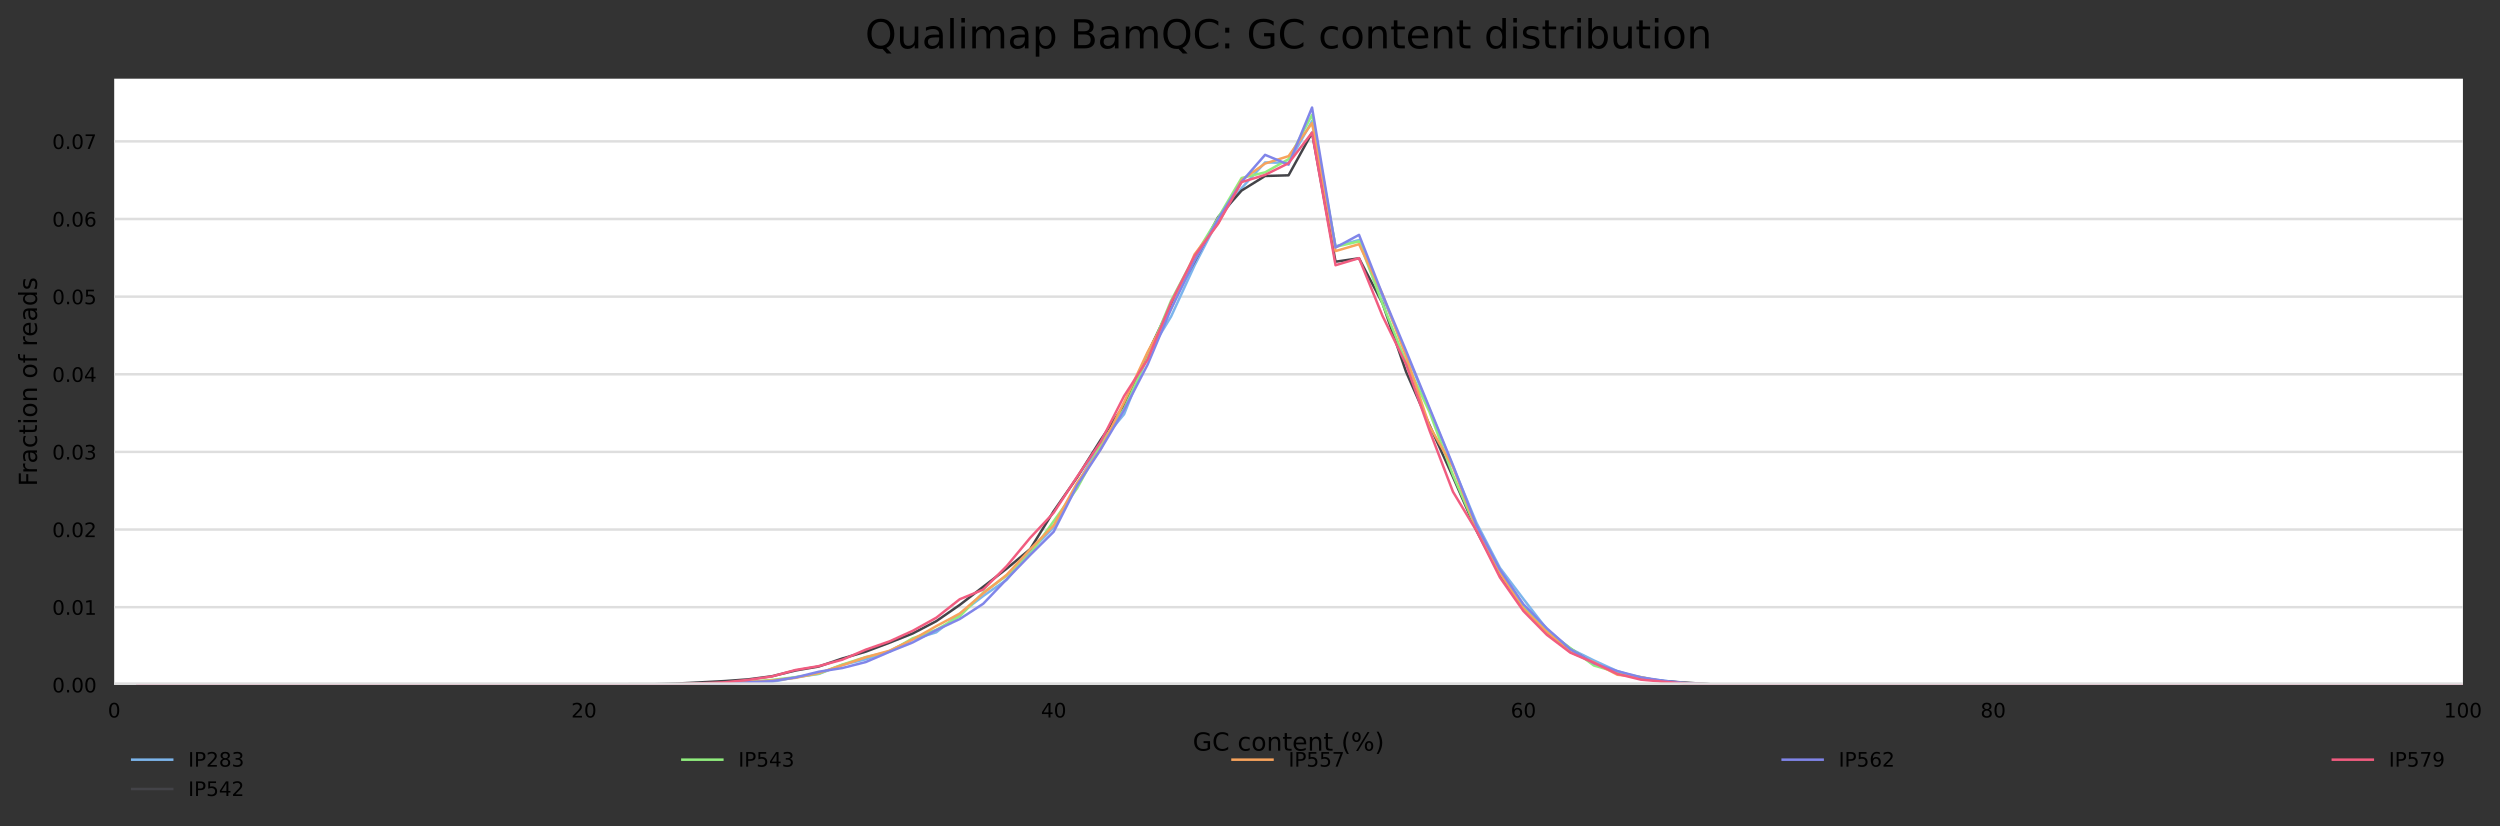 <?xml version="1.0" encoding="utf-8" standalone="no"?>
<!DOCTYPE svg PUBLIC "-//W3C//DTD SVG 1.1//EN"
  "http://www.w3.org/Graphics/SVG/1.1/DTD/svg11.dtd">
<!-- Created with matplotlib (https://matplotlib.org/) -->
<svg height="330.542pt" version="1.1" viewBox="0 0 1000.241 330.542" width="1000.241pt" xmlns="http://www.w3.org/2000/svg" xmlns:xlink="http://www.w3.org/1999/xlink">
 <rect x="0" y="0" width="1000.241" height="330.542" fill="#333333" stroke="none"/>
 <defs>
  <style type="text/css">*{stroke-linecap:butt;stroke-linejoin:round;}</style>
 </defs>
 <g id="figure_1">
  <g id="axes_1">
   <g id="patch_1">
    <path d="M 45.691 273.99
L 985.406 273.99
L 985.406 31.483
L 45.691 31.483
z
" style="fill:#ffffff;"/>
   </g>
   <g id="matplotlib.axis_1">
    <g id="xtick_1">
     <g id="text_1">
      <!-- 0 -->
      <g transform="translate(43.146 287.069)scale(0.08 -0.08)">
       <defs>
        <path d="M 31.781 66.406
Q 24.172 66.406 20.328 58.906
Q 16.5 51.422 16.5 36.375
Q 16.5 21.391 20.328 13.891
Q 24.172 6.391 31.781 6.391
Q 39.453 6.391 43.281 13.891
Q 47.125 21.391 47.125 36.375
Q 47.125 51.422 43.281 58.906
Q 39.453 66.406 31.781 66.406
z
M 31.781 74.219
Q 44.047 74.219 50.516 64.516
Q 56.984 54.828 56.984 36.375
Q 56.984 17.969 50.516 8.266
Q 44.047 -1.422 31.781 -1.422
Q 19.531 -1.422 13.062 8.266
Q 6.594 17.969 6.594 36.375
Q 6.594 54.828 13.062 64.516
Q 19.531 74.219 31.781 74.219
z
" id="DejaVuSans-48"/>
       </defs>
       <use xlink:href="#DejaVuSans-48"/>
      </g>
     </g>
    </g>
    <g id="xtick_2">
     <g id="text_2">
      <!-- 20 -->
      <g transform="translate(228.544 287.069)scale(0.08 -0.08)">
       <defs>
        <path d="M 19.188 8.297
L 53.609 8.297
L 53.609 0
L 7.328 0
L 7.328 8.297
Q 12.938 14.109 22.625 23.891
Q 32.328 33.688 34.812 36.531
Q 39.547 41.844 41.422 45.531
Q 43.312 49.219 43.312 52.781
Q 43.312 58.594 39.234 62.25
Q 35.156 65.922 28.609 65.922
Q 23.969 65.922 18.812 64.312
Q 13.672 62.703 7.812 59.422
L 7.812 69.391
Q 13.766 71.781 18.938 73
Q 24.125 74.219 28.422 74.219
Q 39.75 74.219 46.484 68.547
Q 53.219 62.891 53.219 53.422
Q 53.219 48.922 51.531 44.891
Q 49.859 40.875 45.406 35.406
Q 44.188 33.984 37.641 27.219
Q 31.109 20.453 19.188 8.297
z
" id="DejaVuSans-50"/>
       </defs>
       <use xlink:href="#DejaVuSans-50"/>
       <use x="63.623" xlink:href="#DejaVuSans-48"/>
      </g>
     </g>
    </g>
    <g id="xtick_3">
     <g id="text_3">
      <!-- 40 -->
      <g transform="translate(416.487 287.069)scale(0.08 -0.08)">
       <defs>
        <path d="M 37.797 64.312
L 12.891 25.391
L 37.797 25.391
z
M 35.203 72.906
L 47.609 72.906
L 47.609 25.391
L 58.016 25.391
L 58.016 17.188
L 47.609 17.188
L 47.609 0
L 37.797 0
L 37.797 17.188
L 4.891 17.188
L 4.891 26.703
z
" id="DejaVuSans-52"/>
       </defs>
       <use xlink:href="#DejaVuSans-52"/>
       <use x="63.623" xlink:href="#DejaVuSans-48"/>
      </g>
     </g>
    </g>
    <g id="xtick_4">
     <g id="text_4">
      <!-- 60 -->
      <g transform="translate(604.43 287.069)scale(0.08 -0.08)">
       <defs>
        <path d="M 33.016 40.375
Q 26.375 40.375 22.484 35.828
Q 18.609 31.297 18.609 23.391
Q 18.609 15.531 22.484 10.953
Q 26.375 6.391 33.016 6.391
Q 39.656 6.391 43.531 10.953
Q 47.406 15.531 47.406 23.391
Q 47.406 31.297 43.531 35.828
Q 39.656 40.375 33.016 40.375
z
M 52.594 71.297
L 52.594 62.312
Q 48.875 64.062 45.094 64.984
Q 41.312 65.922 37.594 65.922
Q 27.828 65.922 22.672 59.328
Q 17.531 52.734 16.797 39.406
Q 19.672 43.656 24.016 45.922
Q 28.375 48.188 33.594 48.188
Q 44.578 48.188 50.953 41.516
Q 57.328 34.859 57.328 23.391
Q 57.328 12.156 50.688 5.359
Q 44.047 -1.422 33.016 -1.422
Q 20.359 -1.422 13.672 8.266
Q 6.984 17.969 6.984 36.375
Q 6.984 53.656 15.188 63.938
Q 23.391 74.219 37.203 74.219
Q 40.922 74.219 44.703 73.484
Q 48.484 72.75 52.594 71.297
z
" id="DejaVuSans-54"/>
       </defs>
       <use xlink:href="#DejaVuSans-54"/>
       <use x="63.623" xlink:href="#DejaVuSans-48"/>
      </g>
     </g>
    </g>
    <g id="xtick_5">
     <g id="text_5">
      <!-- 80 -->
      <g transform="translate(792.373 287.069)scale(0.08 -0.08)">
       <defs>
        <path d="M 31.781 34.625
Q 24.75 34.625 20.719 30.859
Q 16.703 27.094 16.703 20.516
Q 16.703 13.922 20.719 10.156
Q 24.75 6.391 31.781 6.391
Q 38.812 6.391 42.859 10.172
Q 46.922 13.969 46.922 20.516
Q 46.922 27.094 42.891 30.859
Q 38.875 34.625 31.781 34.625
z
M 21.922 38.812
Q 15.578 40.375 12.031 44.719
Q 8.5 49.078 8.5 55.328
Q 8.5 64.062 14.719 69.141
Q 20.953 74.219 31.781 74.219
Q 42.672 74.219 48.875 69.141
Q 55.078 64.062 55.078 55.328
Q 55.078 49.078 51.531 44.719
Q 48 40.375 41.703 38.812
Q 48.828 37.156 52.797 32.312
Q 56.781 27.484 56.781 20.516
Q 56.781 9.906 50.312 4.234
Q 43.844 -1.422 31.781 -1.422
Q 19.734 -1.422 13.25 4.234
Q 6.781 9.906 6.781 20.516
Q 6.781 27.484 10.781 32.312
Q 14.797 37.156 21.922 38.812
z
M 18.312 54.391
Q 18.312 48.734 21.844 45.562
Q 25.391 42.391 31.781 42.391
Q 38.141 42.391 41.719 45.562
Q 45.312 48.734 45.312 54.391
Q 45.312 60.062 41.719 63.234
Q 38.141 66.406 31.781 66.406
Q 25.391 66.406 21.844 63.234
Q 18.312 60.062 18.312 54.391
z
" id="DejaVuSans-56"/>
       </defs>
       <use xlink:href="#DejaVuSans-56"/>
       <use x="63.623" xlink:href="#DejaVuSans-48"/>
      </g>
     </g>
    </g>
    <g id="xtick_6">
     <g id="text_6">
      <!-- 100 -->
      <g transform="translate(977.771 287.069)scale(0.08 -0.08)">
       <defs>
        <path d="M 12.406 8.297
L 28.516 8.297
L 28.516 63.922
L 10.984 60.406
L 10.984 69.391
L 28.422 72.906
L 38.281 72.906
L 38.281 8.297
L 54.391 8.297
L 54.391 0
L 12.406 0
z
" id="DejaVuSans-49"/>
       </defs>
       <use xlink:href="#DejaVuSans-49"/>
       <use x="63.623" xlink:href="#DejaVuSans-48"/>
       <use x="127.246" xlink:href="#DejaVuSans-48"/>
      </g>
     </g>
    </g>
    <g id="text_7">
     <!-- GC content (%) -->
     <g transform="translate(477.209 300.331)scale(0.1 -0.1)">
      <defs>
       <path d="M 59.516 10.406
L 59.516 29.984
L 43.406 29.984
L 43.406 38.094
L 69.281 38.094
L 69.281 6.781
Q 63.578 2.734 56.688 0.656
Q 49.812 -1.422 42 -1.422
Q 24.906 -1.422 15.25 8.562
Q 5.609 18.562 5.609 36.375
Q 5.609 54.25 15.25 64.234
Q 24.906 74.219 42 74.219
Q 49.125 74.219 55.547 72.453
Q 61.969 70.703 67.391 67.281
L 67.391 56.781
Q 61.922 61.422 55.766 63.766
Q 49.609 66.109 42.828 66.109
Q 29.438 66.109 22.719 58.641
Q 16.016 51.172 16.016 36.375
Q 16.016 21.625 22.719 14.156
Q 29.438 6.688 42.828 6.688
Q 48.047 6.688 52.141 7.594
Q 56.25 8.5 59.516 10.406
z
" id="DejaVuSans-71"/>
       <path d="M 64.406 67.281
L 64.406 56.891
Q 59.422 61.531 53.781 63.812
Q 48.141 66.109 41.797 66.109
Q 29.297 66.109 22.656 58.469
Q 16.016 50.828 16.016 36.375
Q 16.016 21.969 22.656 14.328
Q 29.297 6.688 41.797 6.688
Q 48.141 6.688 53.781 8.984
Q 59.422 11.281 64.406 15.922
L 64.406 5.609
Q 59.234 2.094 53.438 0.328
Q 47.656 -1.422 41.219 -1.422
Q 24.656 -1.422 15.125 8.703
Q 5.609 18.844 5.609 36.375
Q 5.609 53.953 15.125 64.078
Q 24.656 74.219 41.219 74.219
Q 47.75 74.219 53.531 72.484
Q 59.328 70.75 64.406 67.281
z
" id="DejaVuSans-67"/>
       <path id="DejaVuSans-32"/>
       <path d="M 48.781 52.594
L 48.781 44.188
Q 44.969 46.297 41.141 47.344
Q 37.312 48.391 33.406 48.391
Q 24.656 48.391 19.812 42.844
Q 14.984 37.312 14.984 27.297
Q 14.984 17.281 19.812 11.734
Q 24.656 6.203 33.406 6.203
Q 37.312 6.203 41.141 7.25
Q 44.969 8.297 48.781 10.406
L 48.781 2.094
Q 45.016 0.344 40.984 -0.531
Q 36.969 -1.422 32.422 -1.422
Q 20.062 -1.422 12.781 6.344
Q 5.516 14.109 5.516 27.297
Q 5.516 40.672 12.859 48.328
Q 20.219 56 33.016 56
Q 37.156 56 41.109 55.141
Q 45.062 54.297 48.781 52.594
z
" id="DejaVuSans-99"/>
       <path d="M 30.609 48.391
Q 23.391 48.391 19.188 42.75
Q 14.984 37.109 14.984 27.297
Q 14.984 17.484 19.156 11.844
Q 23.344 6.203 30.609 6.203
Q 37.797 6.203 41.984 11.859
Q 46.188 17.531 46.188 27.297
Q 46.188 37.016 41.984 42.703
Q 37.797 48.391 30.609 48.391
z
M 30.609 56
Q 42.328 56 49.016 48.375
Q 55.719 40.766 55.719 27.297
Q 55.719 13.875 49.016 6.219
Q 42.328 -1.422 30.609 -1.422
Q 18.844 -1.422 12.172 6.219
Q 5.516 13.875 5.516 27.297
Q 5.516 40.766 12.172 48.375
Q 18.844 56 30.609 56
z
" id="DejaVuSans-111"/>
       <path d="M 54.891 33.016
L 54.891 0
L 45.906 0
L 45.906 32.719
Q 45.906 40.484 42.875 44.328
Q 39.844 48.188 33.797 48.188
Q 26.516 48.188 22.312 43.547
Q 18.109 38.922 18.109 30.906
L 18.109 0
L 9.078 0
L 9.078 54.688
L 18.109 54.688
L 18.109 46.188
Q 21.344 51.125 25.703 53.562
Q 30.078 56 35.797 56
Q 45.219 56 50.047 50.172
Q 54.891 44.344 54.891 33.016
z
" id="DejaVuSans-110"/>
       <path d="M 18.312 70.219
L 18.312 54.688
L 36.812 54.688
L 36.812 47.703
L 18.312 47.703
L 18.312 18.016
Q 18.312 11.328 20.141 9.422
Q 21.969 7.516 27.594 7.516
L 36.812 7.516
L 36.812 0
L 27.594 0
Q 17.188 0 13.234 3.875
Q 9.281 7.766 9.281 18.016
L 9.281 47.703
L 2.688 47.703
L 2.688 54.688
L 9.281 54.688
L 9.281 70.219
z
" id="DejaVuSans-116"/>
       <path d="M 56.203 29.594
L 56.203 25.203
L 14.891 25.203
Q 15.484 15.922 20.484 11.062
Q 25.484 6.203 34.422 6.203
Q 39.594 6.203 44.453 7.469
Q 49.312 8.734 54.109 11.281
L 54.109 2.781
Q 49.266 0.734 44.188 -0.344
Q 39.109 -1.422 33.891 -1.422
Q 20.797 -1.422 13.156 6.188
Q 5.516 13.812 5.516 26.812
Q 5.516 40.234 12.766 48.109
Q 20.016 56 32.328 56
Q 43.359 56 49.781 48.891
Q 56.203 41.797 56.203 29.594
z
M 47.219 32.234
Q 47.125 39.594 43.094 43.984
Q 39.062 48.391 32.422 48.391
Q 24.906 48.391 20.391 44.141
Q 15.875 39.891 15.188 32.172
z
" id="DejaVuSans-101"/>
       <path d="M 31 75.875
Q 24.469 64.656 21.281 53.656
Q 18.109 42.672 18.109 31.391
Q 18.109 20.125 21.312 9.062
Q 24.516 -2 31 -13.188
L 23.188 -13.188
Q 15.875 -1.703 12.234 9.375
Q 8.594 20.453 8.594 31.391
Q 8.594 42.281 12.203 53.312
Q 15.828 64.359 23.188 75.875
z
" id="DejaVuSans-40"/>
       <path d="M 72.703 32.078
Q 68.453 32.078 66.031 28.469
Q 63.625 24.859 63.625 18.406
Q 63.625 12.062 66.031 8.422
Q 68.453 4.781 72.703 4.781
Q 76.859 4.781 79.266 8.422
Q 81.688 12.062 81.688 18.406
Q 81.688 24.812 79.266 28.438
Q 76.859 32.078 72.703 32.078
z
M 72.703 38.281
Q 80.422 38.281 84.953 32.906
Q 89.5 27.547 89.5 18.406
Q 89.5 9.281 84.938 3.922
Q 80.375 -1.422 72.703 -1.422
Q 64.891 -1.422 60.344 3.922
Q 55.812 9.281 55.812 18.406
Q 55.812 27.594 60.375 32.938
Q 64.938 38.281 72.703 38.281
z
M 22.312 68.016
Q 18.109 68.016 15.688 64.375
Q 13.281 60.75 13.281 54.391
Q 13.281 47.953 15.672 44.328
Q 18.062 40.719 22.312 40.719
Q 26.562 40.719 28.969 44.328
Q 31.391 47.953 31.391 54.391
Q 31.391 60.688 28.953 64.344
Q 26.516 68.016 22.312 68.016
z
M 66.406 74.219
L 74.219 74.219
L 28.609 -1.422
L 20.797 -1.422
z
M 22.312 74.219
Q 30.031 74.219 34.609 68.875
Q 39.203 63.531 39.203 54.391
Q 39.203 45.172 34.641 39.844
Q 30.078 34.516 22.312 34.516
Q 14.547 34.516 10.031 39.859
Q 5.516 45.219 5.516 54.391
Q 5.516 63.484 10.047 68.844
Q 14.594 74.219 22.312 74.219
z
" id="DejaVuSans-37"/>
       <path d="M 8.016 75.875
L 15.828 75.875
Q 23.141 64.359 26.781 53.312
Q 30.422 42.281 30.422 31.391
Q 30.422 20.453 26.781 9.375
Q 23.141 -1.703 15.828 -13.188
L 8.016 -13.188
Q 14.5 -2 17.703 9.062
Q 20.906 20.125 20.906 31.391
Q 20.906 42.672 17.703 53.656
Q 14.5 64.656 8.016 75.875
z
" id="DejaVuSans-41"/>
      </defs>
      <use xlink:href="#DejaVuSans-71"/>
      <use x="77.49" xlink:href="#DejaVuSans-67"/>
      <use x="147.314" xlink:href="#DejaVuSans-32"/>
      <use x="179.102" xlink:href="#DejaVuSans-99"/>
      <use x="234.082" xlink:href="#DejaVuSans-111"/>
      <use x="295.264" xlink:href="#DejaVuSans-110"/>
      <use x="358.643" xlink:href="#DejaVuSans-116"/>
      <use x="397.852" xlink:href="#DejaVuSans-101"/>
      <use x="459.375" xlink:href="#DejaVuSans-110"/>
      <use x="522.754" xlink:href="#DejaVuSans-116"/>
      <use x="561.963" xlink:href="#DejaVuSans-32"/>
      <use x="593.75" xlink:href="#DejaVuSans-40"/>
      <use x="632.764" xlink:href="#DejaVuSans-37"/>
      <use x="727.783" xlink:href="#DejaVuSans-41"/>
     </g>
    </g>
   </g>
   <g id="matplotlib.axis_2">
    <g id="ytick_1">
     <g id="line2d_1">
      <path clip-path="url(#p1f4c9868c8)" d="M 45.691 273.99
L 985.406 273.99
" style="fill:none;stroke:#dedede;stroke-linecap:square;"/>
     </g>
     <g id="text_8">
      <!-- 0.00 -->
      <g transform="translate(20.878 277.029)scale(0.08 -0.08)">
       <defs>
        <path d="M 10.688 12.406
L 21 12.406
L 21 0
L 10.688 0
z
" id="DejaVuSans-46"/>
       </defs>
       <use xlink:href="#DejaVuSans-48"/>
       <use x="63.623" xlink:href="#DejaVuSans-46"/>
       <use x="95.41" xlink:href="#DejaVuSans-48"/>
       <use x="159.033" xlink:href="#DejaVuSans-48"/>
      </g>
     </g>
    </g>
    <g id="ytick_2">
     <g id="line2d_2">
      <path clip-path="url(#p1f4c9868c8)" d="M 45.691 242.928
L 985.406 242.928
" style="fill:none;stroke:#dedede;stroke-linecap:square;"/>
     </g>
     <g id="text_9">
      <!-- 0.01 -->
      <g transform="translate(20.878 245.968)scale(0.08 -0.08)">
       <use xlink:href="#DejaVuSans-48"/>
       <use x="63.623" xlink:href="#DejaVuSans-46"/>
       <use x="95.41" xlink:href="#DejaVuSans-48"/>
       <use x="159.033" xlink:href="#DejaVuSans-49"/>
      </g>
     </g>
    </g>
    <g id="ytick_3">
     <g id="line2d_3">
      <path clip-path="url(#p1f4c9868c8)" d="M 45.691 211.867
L 985.406 211.867
" style="fill:none;stroke:#dedede;stroke-linecap:square;"/>
     </g>
     <g id="text_10">
      <!-- 0.02 -->
      <g transform="translate(20.878 214.906)scale(0.08 -0.08)">
       <use xlink:href="#DejaVuSans-48"/>
       <use x="63.623" xlink:href="#DejaVuSans-46"/>
       <use x="95.41" xlink:href="#DejaVuSans-48"/>
       <use x="159.033" xlink:href="#DejaVuSans-50"/>
      </g>
     </g>
    </g>
    <g id="ytick_4">
     <g id="line2d_4">
      <path clip-path="url(#p1f4c9868c8)" d="M 45.691 180.805
L 985.406 180.805
" style="fill:none;stroke:#dedede;stroke-linecap:square;"/>
     </g>
     <g id="text_11">
      <!-- 0.03 -->
      <g transform="translate(20.878 183.845)scale(0.08 -0.08)">
       <defs>
        <path d="M 40.578 39.312
Q 47.656 37.797 51.625 33
Q 55.609 28.219 55.609 21.188
Q 55.609 10.406 48.188 4.484
Q 40.766 -1.422 27.094 -1.422
Q 22.516 -1.422 17.656 -0.516
Q 12.797 0.391 7.625 2.203
L 7.625 11.719
Q 11.719 9.328 16.594 8.109
Q 21.484 6.891 26.812 6.891
Q 36.078 6.891 40.938 10.547
Q 45.797 14.203 45.797 21.188
Q 45.797 27.641 41.281 31.266
Q 36.766 34.906 28.719 34.906
L 20.219 34.906
L 20.219 43.016
L 29.109 43.016
Q 36.375 43.016 40.234 45.922
Q 44.094 48.828 44.094 54.297
Q 44.094 59.906 40.109 62.906
Q 36.141 65.922 28.719 65.922
Q 24.656 65.922 20.016 65.031
Q 15.375 64.156 9.812 62.312
L 9.812 71.094
Q 15.438 72.656 20.344 73.438
Q 25.25 74.219 29.594 74.219
Q 40.828 74.219 47.359 69.109
Q 53.906 64.016 53.906 55.328
Q 53.906 49.266 50.438 45.094
Q 46.969 40.922 40.578 39.312
z
" id="DejaVuSans-51"/>
       </defs>
       <use xlink:href="#DejaVuSans-48"/>
       <use x="63.623" xlink:href="#DejaVuSans-46"/>
       <use x="95.41" xlink:href="#DejaVuSans-48"/>
       <use x="159.033" xlink:href="#DejaVuSans-51"/>
      </g>
     </g>
    </g>
    <g id="ytick_5">
     <g id="line2d_5">
      <path clip-path="url(#p1f4c9868c8)" d="M 45.691 149.744
L 985.406 149.744
" style="fill:none;stroke:#dedede;stroke-linecap:square;"/>
     </g>
     <g id="text_12">
      <!-- 0.04 -->
      <g transform="translate(20.878 152.783)scale(0.08 -0.08)">
       <use xlink:href="#DejaVuSans-48"/>
       <use x="63.623" xlink:href="#DejaVuSans-46"/>
       <use x="95.41" xlink:href="#DejaVuSans-48"/>
       <use x="159.033" xlink:href="#DejaVuSans-52"/>
      </g>
     </g>
    </g>
    <g id="ytick_6">
     <g id="line2d_6">
      <path clip-path="url(#p1f4c9868c8)" d="M 45.691 118.682
L 985.406 118.682
" style="fill:none;stroke:#dedede;stroke-linecap:square;"/>
     </g>
     <g id="text_13">
      <!-- 0.05 -->
      <g transform="translate(20.878 121.721)scale(0.08 -0.08)">
       <defs>
        <path d="M 10.797 72.906
L 49.516 72.906
L 49.516 64.594
L 19.828 64.594
L 19.828 46.734
Q 21.969 47.469 24.109 47.828
Q 26.266 48.188 28.422 48.188
Q 40.625 48.188 47.75 41.5
Q 54.891 34.812 54.891 23.391
Q 54.891 11.625 47.562 5.094
Q 40.234 -1.422 26.906 -1.422
Q 22.312 -1.422 17.547 -0.641
Q 12.797 0.141 7.719 1.703
L 7.719 11.625
Q 12.109 9.234 16.797 8.062
Q 21.484 6.891 26.703 6.891
Q 35.156 6.891 40.078 11.328
Q 45.016 15.766 45.016 23.391
Q 45.016 31 40.078 35.438
Q 35.156 39.891 26.703 39.891
Q 22.75 39.891 18.812 39.016
Q 14.891 38.141 10.797 36.281
z
" id="DejaVuSans-53"/>
       </defs>
       <use xlink:href="#DejaVuSans-48"/>
       <use x="63.623" xlink:href="#DejaVuSans-46"/>
       <use x="95.41" xlink:href="#DejaVuSans-48"/>
       <use x="159.033" xlink:href="#DejaVuSans-53"/>
      </g>
     </g>
    </g>
    <g id="ytick_7">
     <g id="line2d_7">
      <path clip-path="url(#p1f4c9868c8)" d="M 45.691 87.62
L 985.406 87.62
" style="fill:none;stroke:#dedede;stroke-linecap:square;"/>
     </g>
     <g id="text_14">
      <!-- 0.06 -->
      <g transform="translate(20.878 90.66)scale(0.08 -0.08)">
       <use xlink:href="#DejaVuSans-48"/>
       <use x="63.623" xlink:href="#DejaVuSans-46"/>
       <use x="95.41" xlink:href="#DejaVuSans-48"/>
       <use x="159.033" xlink:href="#DejaVuSans-54"/>
      </g>
     </g>
    </g>
    <g id="ytick_8">
     <g id="line2d_8">
      <path clip-path="url(#p1f4c9868c8)" d="M 45.691 56.559
L 985.406 56.559
" style="fill:none;stroke:#dedede;stroke-linecap:square;"/>
     </g>
     <g id="text_15">
      <!-- 0.07 -->
      <g transform="translate(20.878 59.598)scale(0.08 -0.08)">
       <defs>
        <path d="M 8.203 72.906
L 55.078 72.906
L 55.078 68.703
L 28.609 0
L 18.312 0
L 43.219 64.594
L 8.203 64.594
z
" id="DejaVuSans-55"/>
       </defs>
       <use xlink:href="#DejaVuSans-48"/>
       <use x="63.623" xlink:href="#DejaVuSans-46"/>
       <use x="95.41" xlink:href="#DejaVuSans-48"/>
       <use x="159.033" xlink:href="#DejaVuSans-55"/>
      </g>
     </g>
    </g>
    <g id="text_16">
     <!-- Fraction of reads -->
     <g transform="translate(14.798 194.556)rotate(-90)scale(0.1 -0.1)">
      <defs>
       <path d="M 9.812 72.906
L 51.703 72.906
L 51.703 64.594
L 19.672 64.594
L 19.672 43.109
L 48.578 43.109
L 48.578 34.812
L 19.672 34.812
L 19.672 0
L 9.812 0
z
" id="DejaVuSans-70"/>
       <path d="M 41.109 46.297
Q 39.594 47.172 37.812 47.578
Q 36.031 48 33.891 48
Q 26.266 48 22.188 43.047
Q 18.109 38.094 18.109 28.812
L 18.109 0
L 9.078 0
L 9.078 54.688
L 18.109 54.688
L 18.109 46.188
Q 20.953 51.172 25.484 53.578
Q 30.031 56 36.531 56
Q 37.453 56 38.578 55.875
Q 39.703 55.766 41.062 55.516
z
" id="DejaVuSans-114"/>
       <path d="M 34.281 27.484
Q 23.391 27.484 19.188 25
Q 14.984 22.516 14.984 16.5
Q 14.984 11.719 18.141 8.906
Q 21.297 6.109 26.703 6.109
Q 34.188 6.109 38.703 11.406
Q 43.219 16.703 43.219 25.484
L 43.219 27.484
z
M 52.203 31.203
L 52.203 0
L 43.219 0
L 43.219 8.297
Q 40.141 3.328 35.547 0.953
Q 30.953 -1.422 24.312 -1.422
Q 15.922 -1.422 10.953 3.297
Q 6 8.016 6 15.922
Q 6 25.141 12.172 29.828
Q 18.359 34.516 30.609 34.516
L 43.219 34.516
L 43.219 35.406
Q 43.219 41.609 39.141 45
Q 35.062 48.391 27.688 48.391
Q 23 48.391 18.547 47.266
Q 14.109 46.141 10.016 43.891
L 10.016 52.203
Q 14.938 54.109 19.578 55.047
Q 24.219 56 28.609 56
Q 40.484 56 46.344 49.844
Q 52.203 43.703 52.203 31.203
z
" id="DejaVuSans-97"/>
       <path d="M 9.422 54.688
L 18.406 54.688
L 18.406 0
L 9.422 0
z
M 9.422 75.984
L 18.406 75.984
L 18.406 64.594
L 9.422 64.594
z
" id="DejaVuSans-105"/>
       <path d="M 37.109 75.984
L 37.109 68.5
L 28.516 68.5
Q 23.688 68.5 21.797 66.547
Q 19.922 64.594 19.922 59.516
L 19.922 54.688
L 34.719 54.688
L 34.719 47.703
L 19.922 47.703
L 19.922 0
L 10.891 0
L 10.891 47.703
L 2.297 47.703
L 2.297 54.688
L 10.891 54.688
L 10.891 58.5
Q 10.891 67.625 15.141 71.797
Q 19.391 75.984 28.609 75.984
z
" id="DejaVuSans-102"/>
       <path d="M 45.406 46.391
L 45.406 75.984
L 54.391 75.984
L 54.391 0
L 45.406 0
L 45.406 8.203
Q 42.578 3.328 38.25 0.953
Q 33.938 -1.422 27.875 -1.422
Q 17.969 -1.422 11.734 6.484
Q 5.516 14.406 5.516 27.297
Q 5.516 40.188 11.734 48.094
Q 17.969 56 27.875 56
Q 33.938 56 38.25 53.625
Q 42.578 51.266 45.406 46.391
z
M 14.797 27.297
Q 14.797 17.391 18.875 11.75
Q 22.953 6.109 30.078 6.109
Q 37.203 6.109 41.297 11.75
Q 45.406 17.391 45.406 27.297
Q 45.406 37.203 41.297 42.844
Q 37.203 48.484 30.078 48.484
Q 22.953 48.484 18.875 42.844
Q 14.797 37.203 14.797 27.297
z
" id="DejaVuSans-100"/>
       <path d="M 44.281 53.078
L 44.281 44.578
Q 40.484 46.531 36.375 47.5
Q 32.281 48.484 27.875 48.484
Q 21.188 48.484 17.844 46.438
Q 14.5 44.391 14.5 40.281
Q 14.5 37.156 16.891 35.375
Q 19.281 33.594 26.516 31.984
L 29.594 31.297
Q 39.156 29.25 43.188 25.516
Q 47.219 21.781 47.219 15.094
Q 47.219 7.469 41.188 3.016
Q 35.156 -1.422 24.609 -1.422
Q 20.219 -1.422 15.453 -0.562
Q 10.688 0.297 5.422 2
L 5.422 11.281
Q 10.406 8.688 15.234 7.391
Q 20.062 6.109 24.812 6.109
Q 31.156 6.109 34.562 8.281
Q 37.984 10.453 37.984 14.406
Q 37.984 18.062 35.516 20.016
Q 33.062 21.969 24.703 23.781
L 21.578 24.516
Q 13.234 26.266 9.516 29.906
Q 5.812 33.547 5.812 39.891
Q 5.812 47.609 11.281 51.797
Q 16.75 56 26.812 56
Q 31.781 56 36.172 55.266
Q 40.578 54.547 44.281 53.078
z
" id="DejaVuSans-115"/>
      </defs>
      <use xlink:href="#DejaVuSans-70"/>
      <use x="50.27" xlink:href="#DejaVuSans-114"/>
      <use x="91.383" xlink:href="#DejaVuSans-97"/>
      <use x="152.662" xlink:href="#DejaVuSans-99"/>
      <use x="207.643" xlink:href="#DejaVuSans-116"/>
      <use x="246.852" xlink:href="#DejaVuSans-105"/>
      <use x="274.635" xlink:href="#DejaVuSans-111"/>
      <use x="335.816" xlink:href="#DejaVuSans-110"/>
      <use x="399.195" xlink:href="#DejaVuSans-32"/>
      <use x="430.982" xlink:href="#DejaVuSans-111"/>
      <use x="492.164" xlink:href="#DejaVuSans-102"/>
      <use x="527.369" xlink:href="#DejaVuSans-32"/>
      <use x="559.156" xlink:href="#DejaVuSans-114"/>
      <use x="598.02" xlink:href="#DejaVuSans-101"/>
      <use x="659.543" xlink:href="#DejaVuSans-97"/>
      <use x="720.822" xlink:href="#DejaVuSans-100"/>
      <use x="784.299" xlink:href="#DejaVuSans-115"/>
     </g>
    </g>
   </g>
   <g id="line2d_9">
    <path clip-path="url(#p1f4c9868c8)" d="M 55.088 273.99
L 64.485 273.99
L 73.882 273.99
L 83.279 273.99
L 92.676 273.99
L 102.074 273.99
L 111.471 273.99
L 120.868 273.99
L 130.265 273.99
L 139.662 273.99
L 149.059 273.99
L 158.456 273.963
L 167.854 273.99
L 177.251 273.99
L 186.648 273.99
L 196.045 273.99
L 205.442 273.99
L 214.839 273.963
L 224.236 273.963
L 233.634 273.99
L 243.031 273.99
L 252.428 273.883
L 261.825 273.883
L 271.222 273.857
L 280.619 273.83
L 290.017 273.644
L 299.414 273.058
L 308.811 272.818
L 318.208 271.006
L 327.605 269.648
L 337.002 265.998
L 346.399 263.786
L 355.797 260.563
L 365.194 255.794
L 374.591 252.997
L 383.988 245.617
L 393.385 238.451
L 402.782 231.95
L 412.179 220.601
L 421.577 211.037
L 430.974 193.88
L 440.371 177.069
L 449.768 165.693
L 459.165 142.116
L 468.562 126.61
L 477.96 106.15
L 487.357 88.007
L 496.754 75.273
L 506.151 64.989
L 515.548 65.149
L 524.945 48.418
L 534.342 98.557
L 543.74 96.026
L 553.137 118.725
L 562.534 141.103
L 571.931 163.695
L 581.328 186.553
L 590.725 209.172
L 600.122 227.208
L 609.52 239.649
L 618.917 251.798
L 628.314 259.577
L 637.711 264.239
L 647.108 268.529
L 656.505 271.326
L 665.903 272.365
L 675.3 273.457
L 684.697 273.804
L 694.094 273.99
L 703.491 273.963
L 712.888 273.99
L 722.285 273.99
L 731.683 273.963
L 741.08 273.99
L 750.477 273.99
L 759.874 273.99
L 769.271 273.99
L 778.668 273.99
L 788.065 273.99
L 797.463 273.99
L 806.86 273.99
L 816.257 273.99
L 825.654 273.99
L 835.051 273.99
L 844.448 273.99
L 853.846 273.99
L 863.243 273.99
L 872.64 273.99
L 882.037 273.99
L 891.434 273.99
L 900.831 273.99
L 910.228 273.99
L 919.626 273.99
L 929.023 273.99
L 938.42 273.99
L 947.817 273.99
L 957.214 273.99
L 966.611 273.99
L 976.008 273.99
L 985.406 273.937
" style="fill:none;stroke:#7cb5ec;stroke-linecap:square;"/>
   </g>
   <g id="line2d_10">
    <path clip-path="url(#p1f4c9868c8)" d="M 55.088 273.99
L 64.485 273.99
L 73.882 273.99
L 83.279 273.99
L 92.676 273.99
L 102.074 273.99
L 111.471 273.99
L 120.868 273.99
L 130.265 273.99
L 139.662 273.99
L 149.059 273.99
L 158.456 273.99
L 167.854 273.99
L 177.251 273.99
L 186.648 273.967
L 196.045 273.99
L 205.442 273.944
L 214.839 273.99
L 224.236 273.899
L 233.634 273.944
L 243.031 273.876
L 252.428 273.739
L 261.825 273.739
L 271.222 273.465
L 280.619 272.985
L 290.017 272.483
L 299.414 271.798
L 308.811 270.565
L 318.208 268.282
L 327.605 266.661
L 337.002 263.464
L 346.399 260.724
L 355.797 257.185
L 365.194 253.441
L 374.591 248.532
L 383.988 242.024
L 393.385 234.763
L 402.782 227.503
L 412.179 219.671
L 421.577 204.51
L 430.974 190.97
L 440.371 175.992
L 449.768 162.11
L 459.165 141.446
L 468.562 121.696
L 477.96 104.548
L 487.357 86.853
L 496.754 76.236
L 506.151 70.414
L 515.548 70.14
L 524.945 53.106
L 534.342 104.708
L 543.74 103.338
L 553.137 121.376
L 562.534 148.684
L 571.931 170.056
L 581.328 190.856
L 590.725 212.319
L 600.122 230.037
L 609.52 243.029
L 618.917 253.486
L 628.314 259.583
L 637.711 265.793
L 647.108 268.807
L 656.505 271.341
L 665.903 272.552
L 675.3 273.168
L 684.697 273.785
L 694.094 273.876
L 703.491 273.922
L 712.888 273.99
L 722.285 273.967
L 731.683 273.99
L 741.08 273.99
L 750.477 273.967
L 759.874 273.99
L 769.271 273.99
L 778.668 273.99
L 788.065 273.99
L 797.463 273.99
L 806.86 273.99
L 816.257 273.99
L 825.654 273.99
L 835.051 273.99
L 844.448 273.99
L 853.846 273.99
L 863.243 273.99
L 872.64 273.99
L 882.037 273.99
L 891.434 273.99
L 900.831 273.99
L 910.228 273.99
L 919.626 273.99
L 929.023 273.99
L 938.42 273.99
L 947.817 273.99
L 957.214 273.99
L 966.611 273.99
L 976.008 273.99
L 985.406 273.944
" style="fill:none;stroke:#434348;stroke-linecap:square;"/>
   </g>
   <g id="line2d_11">
    <path clip-path="url(#p1f4c9868c8)" d="M 55.088 273.99
L 64.485 273.99
L 73.882 273.99
L 83.279 273.99
L 92.676 273.99
L 102.074 273.99
L 111.471 273.99
L 120.868 273.99
L 130.265 273.99
L 139.662 273.99
L 149.059 273.99
L 158.456 273.99
L 167.854 273.99
L 177.251 273.99
L 186.648 273.99
L 196.045 273.99
L 205.442 273.961
L 214.839 273.99
L 224.236 273.99
L 233.634 273.99
L 243.031 273.961
L 252.428 273.872
L 261.825 273.931
L 271.222 273.784
L 280.619 273.695
L 290.017 273.548
L 299.414 272.782
L 308.811 272.045
L 318.208 270.925
L 327.605 269.51
L 337.002 265.885
L 346.399 262.879
L 355.797 260.757
L 365.194 255.363
L 374.591 251.974
L 383.988 246.581
L 393.385 237.091
L 402.782 230.341
L 412.179 221.676
L 421.577 208.502
L 430.974 195.357
L 440.371 178.057
L 449.768 163.498
L 459.165 142.955
L 468.562 120.262
L 477.96 102.519
L 487.357 87.135
L 496.754 71.219
L 506.151 68.95
L 515.548 63.674
L 524.945 45.932
L 534.342 98.776
L 543.74 96.566
L 553.137 121.529
L 562.534 144.812
L 571.931 164.795
L 581.328 190.082
L 590.725 211.744
L 600.122 228.249
L 609.52 242.248
L 618.917 252.505
L 628.314 259.313
L 637.711 266.268
L 647.108 269.039
L 656.505 270.925
L 665.903 272.811
L 675.3 273.401
L 684.697 273.784
L 694.094 273.902
L 703.491 273.99
L 712.888 273.99
L 722.285 273.99
L 731.683 273.99
L 741.08 273.99
L 750.477 273.99
L 759.874 273.99
L 769.271 273.99
L 778.668 273.99
L 788.065 273.99
L 797.463 273.961
L 806.86 273.99
L 816.257 273.99
L 825.654 273.99
L 835.051 273.99
L 844.448 273.99
L 853.846 273.99
L 863.243 273.99
L 872.64 273.99
L 882.037 273.99
L 891.434 273.99
L 900.831 273.99
L 910.228 273.99
L 919.626 273.99
L 929.023 273.99
L 938.42 273.99
L 947.817 273.99
L 957.214 273.99
L 966.611 273.99
L 976.008 273.99
L 985.406 273.99
" style="fill:none;stroke:#90ed7d;stroke-linecap:square;"/>
   </g>
   <g id="line2d_12">
    <path clip-path="url(#p1f4c9868c8)" d="M 55.088 273.99
L 64.485 273.99
L 73.882 273.99
L 83.279 273.99
L 92.676 273.99
L 102.074 273.99
L 111.471 273.99
L 120.868 273.99
L 130.265 273.99
L 139.662 273.99
L 149.059 273.99
L 158.456 273.99
L 167.854 273.99
L 177.251 273.99
L 186.648 273.99
L 196.045 273.99
L 205.442 273.99
L 214.839 273.99
L 224.236 273.99
L 233.634 273.962
L 243.031 273.99
L 252.428 273.962
L 261.825 273.962
L 271.222 273.879
L 280.619 273.741
L 290.017 273.602
L 299.414 272.937
L 308.811 272.272
L 318.208 271.219
L 327.605 269.251
L 337.002 266.175
L 346.399 262.961
L 355.797 260.384
L 365.194 255.867
L 374.591 250.518
L 383.988 245.475
L 393.385 237.383
L 402.782 229.956
L 412.179 219.758
L 421.577 210.225
L 430.974 193.155
L 440.371 179.687
L 449.768 160.87
L 459.165 140.835
L 468.562 123.598
L 477.96 101.733
L 487.357 89.429
L 496.754 72.054
L 506.151 65.431
L 515.548 62.466
L 524.945 49.275
L 534.342 100.459
L 543.74 97.687
L 553.137 117.695
L 562.534 142.387
L 571.931 170.486
L 581.328 186.836
L 590.725 211.444
L 600.122 229.291
L 609.52 243.507
L 618.917 252.846
L 628.314 260.882
L 637.711 265.011
L 647.108 269.972
L 656.505 270.914
L 665.903 272.882
L 675.3 273.353
L 684.697 273.824
L 694.094 273.962
L 703.491 273.962
L 712.888 273.99
L 722.285 273.962
L 731.683 273.99
L 741.08 273.99
L 750.477 273.99
L 759.874 273.99
L 769.271 273.99
L 778.668 273.99
L 788.065 273.99
L 797.463 273.99
L 806.86 273.99
L 816.257 273.99
L 825.654 273.99
L 835.051 273.99
L 844.448 273.99
L 853.846 273.99
L 863.243 273.99
L 872.64 273.99
L 882.037 273.99
L 891.434 273.99
L 900.831 273.99
L 910.228 273.99
L 919.626 273.99
L 929.023 273.99
L 938.42 273.99
L 947.817 273.99
L 957.214 273.99
L 966.611 273.99
L 976.008 273.99
L 985.406 273.935
" style="fill:none;stroke:#f7a35c;stroke-linecap:square;"/>
   </g>
   <g id="line2d_13">
    <path clip-path="url(#p1f4c9868c8)" d="M 55.088 273.99
L 64.485 273.99
L 73.882 273.99
L 83.279 273.99
L 92.676 273.99
L 102.074 273.99
L 111.471 273.99
L 120.868 273.99
L 130.265 273.966
L 139.662 273.99
L 149.059 273.99
L 158.456 273.99
L 167.854 273.99
L 177.251 273.99
L 186.648 273.99
L 196.045 273.99
L 205.442 273.966
L 214.839 273.99
L 224.236 273.99
L 233.634 273.966
L 243.031 273.966
L 252.428 273.99
L 261.825 273.892
L 271.222 273.966
L 280.619 273.892
L 290.017 273.696
L 299.414 272.986
L 308.811 272.521
L 318.208 271.053
L 327.605 268.752
L 337.002 267.283
L 346.399 264.884
L 355.797 260.82
L 365.194 257.026
L 374.591 252.106
L 383.988 247.675
L 393.385 241.555
L 402.782 231.715
L 412.179 222.046
L 421.577 212.744
L 430.974 194.213
L 440.371 179.819
L 449.768 163.981
L 459.165 145.843
L 468.562 123.567
L 477.96 104.351
L 487.357 87.68
L 496.754 72.748
L 506.151 61.953
L 515.548 65.87
L 524.945 43.031
L 534.342 99.039
L 543.74 93.972
L 553.137 117.839
L 562.534 140.31
L 571.931 163.198
L 581.328 186.159
L 590.725 210.173
L 600.122 227.896
L 609.52 241.776
L 618.917 251.42
L 628.314 259.768
L 637.711 265.422
L 647.108 268.507
L 656.505 270.979
L 665.903 272.423
L 675.3 273.354
L 684.697 273.794
L 694.094 273.892
L 703.491 273.941
L 712.888 273.99
L 722.285 273.966
L 731.683 273.99
L 741.08 273.99
L 750.477 273.99
L 759.874 273.99
L 769.271 273.966
L 778.668 273.99
L 788.065 273.99
L 797.463 273.966
L 806.86 273.99
L 816.257 273.99
L 825.654 273.99
L 835.051 273.99
L 844.448 273.99
L 853.846 273.99
L 863.243 273.99
L 872.64 273.99
L 882.037 273.99
L 891.434 273.99
L 900.831 273.99
L 910.228 273.99
L 919.626 273.99
L 929.023 273.99
L 938.42 273.99
L 947.817 273.99
L 957.214 273.99
L 966.611 273.99
L 976.008 273.99
L 985.406 273.99
" style="fill:none;stroke:#8085e9;stroke-linecap:square;"/>
   </g>
   <g id="line2d_14">
    <path clip-path="url(#p1f4c9868c8)" d="M 55.088 273.99
L 64.485 273.99
L 73.882 273.99
L 83.279 273.99
L 92.676 273.99
L 102.074 273.99
L 111.471 273.99
L 120.868 273.961
L 130.265 273.99
L 139.662 273.99
L 149.059 273.99
L 158.456 273.99
L 167.854 273.99
L 177.251 273.99
L 186.648 273.99
L 196.045 273.99
L 205.442 273.99
L 214.839 273.99
L 224.236 273.99
L 233.634 273.99
L 243.031 273.961
L 252.428 273.961
L 261.825 273.874
L 271.222 273.729
L 280.619 273.381
L 290.017 272.974
L 299.414 272.017
L 308.811 270.653
L 318.208 268.07
L 327.605 266.503
L 337.002 263.95
L 346.399 259.916
L 355.797 256.637
L 365.194 252.372
L 374.591 247.148
L 383.988 239.749
L 393.385 235.889
L 402.782 226.487
L 412.179 215.17
L 421.577 205.13
L 430.974 190.708
L 440.371 176.808
L 449.768 158.411
L 459.165 143.815
L 468.562 120.919
L 477.96 102.348
L 487.357 89.493
L 496.754 72.865
L 506.151 69.963
L 515.548 65.291
L 524.945 53.075
L 534.342 106.12
L 543.74 103.276
L 553.137 126.404
L 562.534 145.643
L 571.931 172.194
L 581.328 196.744
L 590.725 212.355
L 600.122 231.043
L 609.52 244.479
L 618.917 254.026
L 628.314 261.135
L 637.711 265.169
L 647.108 269.637
L 656.505 271.93
L 665.903 272.771
L 675.3 273.584
L 684.697 273.787
L 694.094 273.932
L 703.491 273.99
L 712.888 273.99
L 722.285 273.99
L 731.683 273.99
L 741.08 273.961
L 750.477 273.961
L 759.874 273.99
L 769.271 273.99
L 778.668 273.961
L 788.065 273.99
L 797.463 273.99
L 806.86 273.99
L 816.257 273.99
L 825.654 273.99
L 835.051 273.99
L 844.448 273.99
L 853.846 273.99
L 863.243 273.99
L 872.64 273.99
L 882.037 273.99
L 891.434 273.99
L 900.831 273.99
L 910.228 273.99
L 919.626 273.99
L 929.023 273.99
L 938.42 273.99
L 947.817 273.99
L 957.214 273.99
L 966.611 273.99
L 976.008 273.99
L 985.406 273.961
" style="fill:none;stroke:#f15c80;stroke-linecap:square;"/>
   </g>
   <g id="line2d_15">
    <path clip-path="url(#p1f4c9868c8)" d="M 45.691 273.99
L 985.406 273.99
" style="fill:none;stroke:#dedede;stroke-linecap:square;stroke-width:2;"/>
   </g>
   <g id="text_17">
    <!-- Qualimap BamQC: GC content distribution -->
    <g transform="translate(346.124 19.358)scale(0.16 -0.16)">
     <defs>
      <path d="M 39.406 66.219
Q 28.656 66.219 22.328 58.203
Q 16.016 50.203 16.016 36.375
Q 16.016 22.609 22.328 14.594
Q 28.656 6.594 39.406 6.594
Q 50.141 6.594 56.422 14.594
Q 62.703 22.609 62.703 36.375
Q 62.703 50.203 56.422 58.203
Q 50.141 66.219 39.406 66.219
z
M 53.219 1.312
L 66.219 -12.891
L 54.297 -12.891
L 43.5 -1.219
Q 41.891 -1.312 41.031 -1.359
Q 40.188 -1.422 39.406 -1.422
Q 24.031 -1.422 14.812 8.859
Q 5.609 19.141 5.609 36.375
Q 5.609 53.656 14.812 63.938
Q 24.031 74.219 39.406 74.219
Q 54.734 74.219 63.906 63.938
Q 73.094 53.656 73.094 36.375
Q 73.094 23.688 67.984 14.641
Q 62.891 5.609 53.219 1.312
z
" id="DejaVuSans-81"/>
      <path d="M 8.5 21.578
L 8.5 54.688
L 17.484 54.688
L 17.484 21.922
Q 17.484 14.156 20.5 10.266
Q 23.531 6.391 29.594 6.391
Q 36.859 6.391 41.078 11.031
Q 45.312 15.672 45.312 23.688
L 45.312 54.688
L 54.297 54.688
L 54.297 0
L 45.312 0
L 45.312 8.406
Q 42.047 3.422 37.719 1
Q 33.406 -1.422 27.688 -1.422
Q 18.266 -1.422 13.375 4.438
Q 8.5 10.297 8.5 21.578
z
M 31.109 56
z
" id="DejaVuSans-117"/>
      <path d="M 9.422 75.984
L 18.406 75.984
L 18.406 0
L 9.422 0
z
" id="DejaVuSans-108"/>
      <path d="M 52 44.188
Q 55.375 50.25 60.062 53.125
Q 64.75 56 71.094 56
Q 79.641 56 84.281 50.016
Q 88.922 44.047 88.922 33.016
L 88.922 0
L 79.891 0
L 79.891 32.719
Q 79.891 40.578 77.094 44.375
Q 74.312 48.188 68.609 48.188
Q 61.625 48.188 57.562 43.547
Q 53.516 38.922 53.516 30.906
L 53.516 0
L 44.484 0
L 44.484 32.719
Q 44.484 40.625 41.703 44.406
Q 38.922 48.188 33.109 48.188
Q 26.219 48.188 22.156 43.531
Q 18.109 38.875 18.109 30.906
L 18.109 0
L 9.078 0
L 9.078 54.688
L 18.109 54.688
L 18.109 46.188
Q 21.188 51.219 25.484 53.609
Q 29.781 56 35.688 56
Q 41.656 56 45.828 52.969
Q 50 49.953 52 44.188
z
" id="DejaVuSans-109"/>
      <path d="M 18.109 8.203
L 18.109 -20.797
L 9.078 -20.797
L 9.078 54.688
L 18.109 54.688
L 18.109 46.391
Q 20.953 51.266 25.266 53.625
Q 29.594 56 35.594 56
Q 45.562 56 51.781 48.094
Q 58.016 40.188 58.016 27.297
Q 58.016 14.406 51.781 6.484
Q 45.562 -1.422 35.594 -1.422
Q 29.594 -1.422 25.266 0.953
Q 20.953 3.328 18.109 8.203
z
M 48.688 27.297
Q 48.688 37.203 44.609 42.844
Q 40.531 48.484 33.406 48.484
Q 26.266 48.484 22.188 42.844
Q 18.109 37.203 18.109 27.297
Q 18.109 17.391 22.188 11.75
Q 26.266 6.109 33.406 6.109
Q 40.531 6.109 44.609 11.75
Q 48.688 17.391 48.688 27.297
z
" id="DejaVuSans-112"/>
      <path d="M 19.672 34.812
L 19.672 8.109
L 35.5 8.109
Q 43.453 8.109 47.281 11.406
Q 51.125 14.703 51.125 21.484
Q 51.125 28.328 47.281 31.562
Q 43.453 34.812 35.5 34.812
z
M 19.672 64.797
L 19.672 42.828
L 34.281 42.828
Q 41.5 42.828 45.031 45.531
Q 48.578 48.25 48.578 53.812
Q 48.578 59.328 45.031 62.062
Q 41.5 64.797 34.281 64.797
z
M 9.812 72.906
L 35.016 72.906
Q 46.297 72.906 52.391 68.219
Q 58.5 63.531 58.5 54.891
Q 58.5 48.188 55.375 44.234
Q 52.25 40.281 46.188 39.312
Q 53.469 37.75 57.5 32.781
Q 61.531 27.828 61.531 20.406
Q 61.531 10.641 54.891 5.312
Q 48.25 0 35.984 0
L 9.812 0
z
" id="DejaVuSans-66"/>
      <path d="M 11.719 12.406
L 22.016 12.406
L 22.016 0
L 11.719 0
z
M 11.719 51.703
L 22.016 51.703
L 22.016 39.312
L 11.719 39.312
z
" id="DejaVuSans-58"/>
      <path d="M 48.688 27.297
Q 48.688 37.203 44.609 42.844
Q 40.531 48.484 33.406 48.484
Q 26.266 48.484 22.188 42.844
Q 18.109 37.203 18.109 27.297
Q 18.109 17.391 22.188 11.75
Q 26.266 6.109 33.406 6.109
Q 40.531 6.109 44.609 11.75
Q 48.688 17.391 48.688 27.297
z
M 18.109 46.391
Q 20.953 51.266 25.266 53.625
Q 29.594 56 35.594 56
Q 45.562 56 51.781 48.094
Q 58.016 40.188 58.016 27.297
Q 58.016 14.406 51.781 6.484
Q 45.562 -1.422 35.594 -1.422
Q 29.594 -1.422 25.266 0.953
Q 20.953 3.328 18.109 8.203
L 18.109 0
L 9.078 0
L 9.078 75.984
L 18.109 75.984
z
" id="DejaVuSans-98"/>
     </defs>
     <use xlink:href="#DejaVuSans-81"/>
     <use x="78.711" xlink:href="#DejaVuSans-117"/>
     <use x="142.09" xlink:href="#DejaVuSans-97"/>
     <use x="203.369" xlink:href="#DejaVuSans-108"/>
     <use x="231.152" xlink:href="#DejaVuSans-105"/>
     <use x="258.936" xlink:href="#DejaVuSans-109"/>
     <use x="356.348" xlink:href="#DejaVuSans-97"/>
     <use x="417.627" xlink:href="#DejaVuSans-112"/>
     <use x="481.104" xlink:href="#DejaVuSans-32"/>
     <use x="512.891" xlink:href="#DejaVuSans-66"/>
     <use x="581.494" xlink:href="#DejaVuSans-97"/>
     <use x="642.773" xlink:href="#DejaVuSans-109"/>
     <use x="740.186" xlink:href="#DejaVuSans-81"/>
     <use x="818.896" xlink:href="#DejaVuSans-67"/>
     <use x="888.721" xlink:href="#DejaVuSans-58"/>
     <use x="922.412" xlink:href="#DejaVuSans-32"/>
     <use x="954.199" xlink:href="#DejaVuSans-71"/>
     <use x="1031.689" xlink:href="#DejaVuSans-67"/>
     <use x="1101.514" xlink:href="#DejaVuSans-32"/>
     <use x="1133.301" xlink:href="#DejaVuSans-99"/>
     <use x="1188.281" xlink:href="#DejaVuSans-111"/>
     <use x="1249.463" xlink:href="#DejaVuSans-110"/>
     <use x="1312.842" xlink:href="#DejaVuSans-116"/>
     <use x="1352.051" xlink:href="#DejaVuSans-101"/>
     <use x="1413.574" xlink:href="#DejaVuSans-110"/>
     <use x="1476.953" xlink:href="#DejaVuSans-116"/>
     <use x="1516.162" xlink:href="#DejaVuSans-32"/>
     <use x="1547.949" xlink:href="#DejaVuSans-100"/>
     <use x="1611.426" xlink:href="#DejaVuSans-105"/>
     <use x="1639.209" xlink:href="#DejaVuSans-115"/>
     <use x="1691.309" xlink:href="#DejaVuSans-116"/>
     <use x="1730.518" xlink:href="#DejaVuSans-114"/>
     <use x="1771.631" xlink:href="#DejaVuSans-105"/>
     <use x="1799.414" xlink:href="#DejaVuSans-98"/>
     <use x="1862.891" xlink:href="#DejaVuSans-117"/>
     <use x="1926.27" xlink:href="#DejaVuSans-116"/>
     <use x="1965.479" xlink:href="#DejaVuSans-105"/>
     <use x="1993.262" xlink:href="#DejaVuSans-111"/>
     <use x="2054.443" xlink:href="#DejaVuSans-110"/>
    </g>
   </g>
   <g id="legend_1">
    <g id="line2d_16">
     <path d="M 52.891 303.935
L 68.891 303.935
" style="fill:none;stroke:#7cb5ec;stroke-linecap:square;"/>
    </g>
    <g id="line2d_17"/>
    <g id="text_18">
     <!-- IP283 -->
     <g transform="translate(75.291 306.735)scale(0.08 -0.08)">
      <defs>
       <path d="M 9.812 72.906
L 19.672 72.906
L 19.672 0
L 9.812 0
z
" id="DejaVuSans-73"/>
       <path d="M 19.672 64.797
L 19.672 37.406
L 32.078 37.406
Q 38.969 37.406 42.719 40.969
Q 46.484 44.531 46.484 51.125
Q 46.484 57.672 42.719 61.234
Q 38.969 64.797 32.078 64.797
z
M 9.812 72.906
L 32.078 72.906
Q 44.344 72.906 50.609 67.359
Q 56.891 61.812 56.891 51.125
Q 56.891 40.328 50.609 34.812
Q 44.344 29.297 32.078 29.297
L 19.672 29.297
L 19.672 0
L 9.812 0
z
" id="DejaVuSans-80"/>
      </defs>
      <use xlink:href="#DejaVuSans-73"/>
      <use x="29.492" xlink:href="#DejaVuSans-80"/>
      <use x="89.795" xlink:href="#DejaVuSans-50"/>
      <use x="153.418" xlink:href="#DejaVuSans-56"/>
      <use x="217.041" xlink:href="#DejaVuSans-51"/>
     </g>
    </g>
    <g id="line2d_18">
     <path d="M 52.891 315.678
L 68.891 315.678
" style="fill:none;stroke:#434348;stroke-linecap:square;"/>
    </g>
    <g id="line2d_19"/>
    <g id="text_19">
     <!-- IP542 -->
     <g transform="translate(75.291 318.478)scale(0.08 -0.08)">
      <use xlink:href="#DejaVuSans-73"/>
      <use x="29.492" xlink:href="#DejaVuSans-80"/>
      <use x="89.795" xlink:href="#DejaVuSans-53"/>
      <use x="153.418" xlink:href="#DejaVuSans-52"/>
      <use x="217.041" xlink:href="#DejaVuSans-50"/>
     </g>
    </g>
    <g id="line2d_20">
     <path d="M 273.006 303.935
L 289.006 303.935
" style="fill:none;stroke:#90ed7d;stroke-linecap:square;"/>
    </g>
    <g id="line2d_21"/>
    <g id="text_20">
     <!-- IP543 -->
     <g transform="translate(295.406 306.735)scale(0.08 -0.08)">
      <use xlink:href="#DejaVuSans-73"/>
      <use x="29.492" xlink:href="#DejaVuSans-80"/>
      <use x="89.795" xlink:href="#DejaVuSans-53"/>
      <use x="153.418" xlink:href="#DejaVuSans-52"/>
      <use x="217.041" xlink:href="#DejaVuSans-51"/>
     </g>
    </g>
    <g id="line2d_22">
     <path d="M 493.121 303.935
L 509.121 303.935
" style="fill:none;stroke:#f7a35c;stroke-linecap:square;"/>
    </g>
    <g id="line2d_23"/>
    <g id="text_21">
     <!-- IP557 -->
     <g transform="translate(515.521 306.735)scale(0.08 -0.08)">
      <use xlink:href="#DejaVuSans-73"/>
      <use x="29.492" xlink:href="#DejaVuSans-80"/>
      <use x="89.795" xlink:href="#DejaVuSans-53"/>
      <use x="153.418" xlink:href="#DejaVuSans-53"/>
      <use x="217.041" xlink:href="#DejaVuSans-55"/>
     </g>
    </g>
    <g id="line2d_24">
     <path d="M 713.237 303.935
L 729.237 303.935
" style="fill:none;stroke:#8085e9;stroke-linecap:square;"/>
    </g>
    <g id="line2d_25"/>
    <g id="text_22">
     <!-- IP562 -->
     <g transform="translate(735.637 306.735)scale(0.08 -0.08)">
      <use xlink:href="#DejaVuSans-73"/>
      <use x="29.492" xlink:href="#DejaVuSans-80"/>
      <use x="89.795" xlink:href="#DejaVuSans-53"/>
      <use x="153.418" xlink:href="#DejaVuSans-54"/>
      <use x="217.041" xlink:href="#DejaVuSans-50"/>
     </g>
    </g>
    <g id="line2d_26">
     <path d="M 933.352 303.935
L 949.352 303.935
" style="fill:none;stroke:#f15c80;stroke-linecap:square;"/>
    </g>
    <g id="line2d_27"/>
    <g id="text_23">
     <!-- IP579 -->
     <g transform="translate(955.752 306.735)scale(0.08 -0.08)">
      <defs>
       <path d="M 10.984 1.516
L 10.984 10.5
Q 14.703 8.734 18.5 7.812
Q 22.312 6.891 25.984 6.891
Q 35.75 6.891 40.891 13.453
Q 46.047 20.016 46.781 33.406
Q 43.953 29.203 39.594 26.953
Q 35.25 24.703 29.984 24.703
Q 19.047 24.703 12.672 31.312
Q 6.297 37.938 6.297 49.422
Q 6.297 60.641 12.938 67.422
Q 19.578 74.219 30.609 74.219
Q 43.266 74.219 49.922 64.516
Q 56.594 54.828 56.594 36.375
Q 56.594 19.141 48.406 8.859
Q 40.234 -1.422 26.422 -1.422
Q 22.703 -1.422 18.891 -0.688
Q 15.094 0.047 10.984 1.516
z
M 30.609 32.422
Q 37.25 32.422 41.125 36.953
Q 45.016 41.5 45.016 49.422
Q 45.016 57.281 41.125 61.844
Q 37.25 66.406 30.609 66.406
Q 23.969 66.406 20.094 61.844
Q 16.219 57.281 16.219 49.422
Q 16.219 41.5 20.094 36.953
Q 23.969 32.422 30.609 32.422
z
" id="DejaVuSans-57"/>
      </defs>
      <use xlink:href="#DejaVuSans-73"/>
      <use x="29.492" xlink:href="#DejaVuSans-80"/>
      <use x="89.795" xlink:href="#DejaVuSans-53"/>
      <use x="153.418" xlink:href="#DejaVuSans-55"/>
      <use x="217.041" xlink:href="#DejaVuSans-57"/>
     </g>
    </g>
   </g>
  </g>
 </g>
 <defs>
  <clipPath id="p1f4c9868c8">
   <rect height="242.507" width="939.715" x="45.691" y="31.483"/>
  </clipPath>
 </defs>
</svg>
